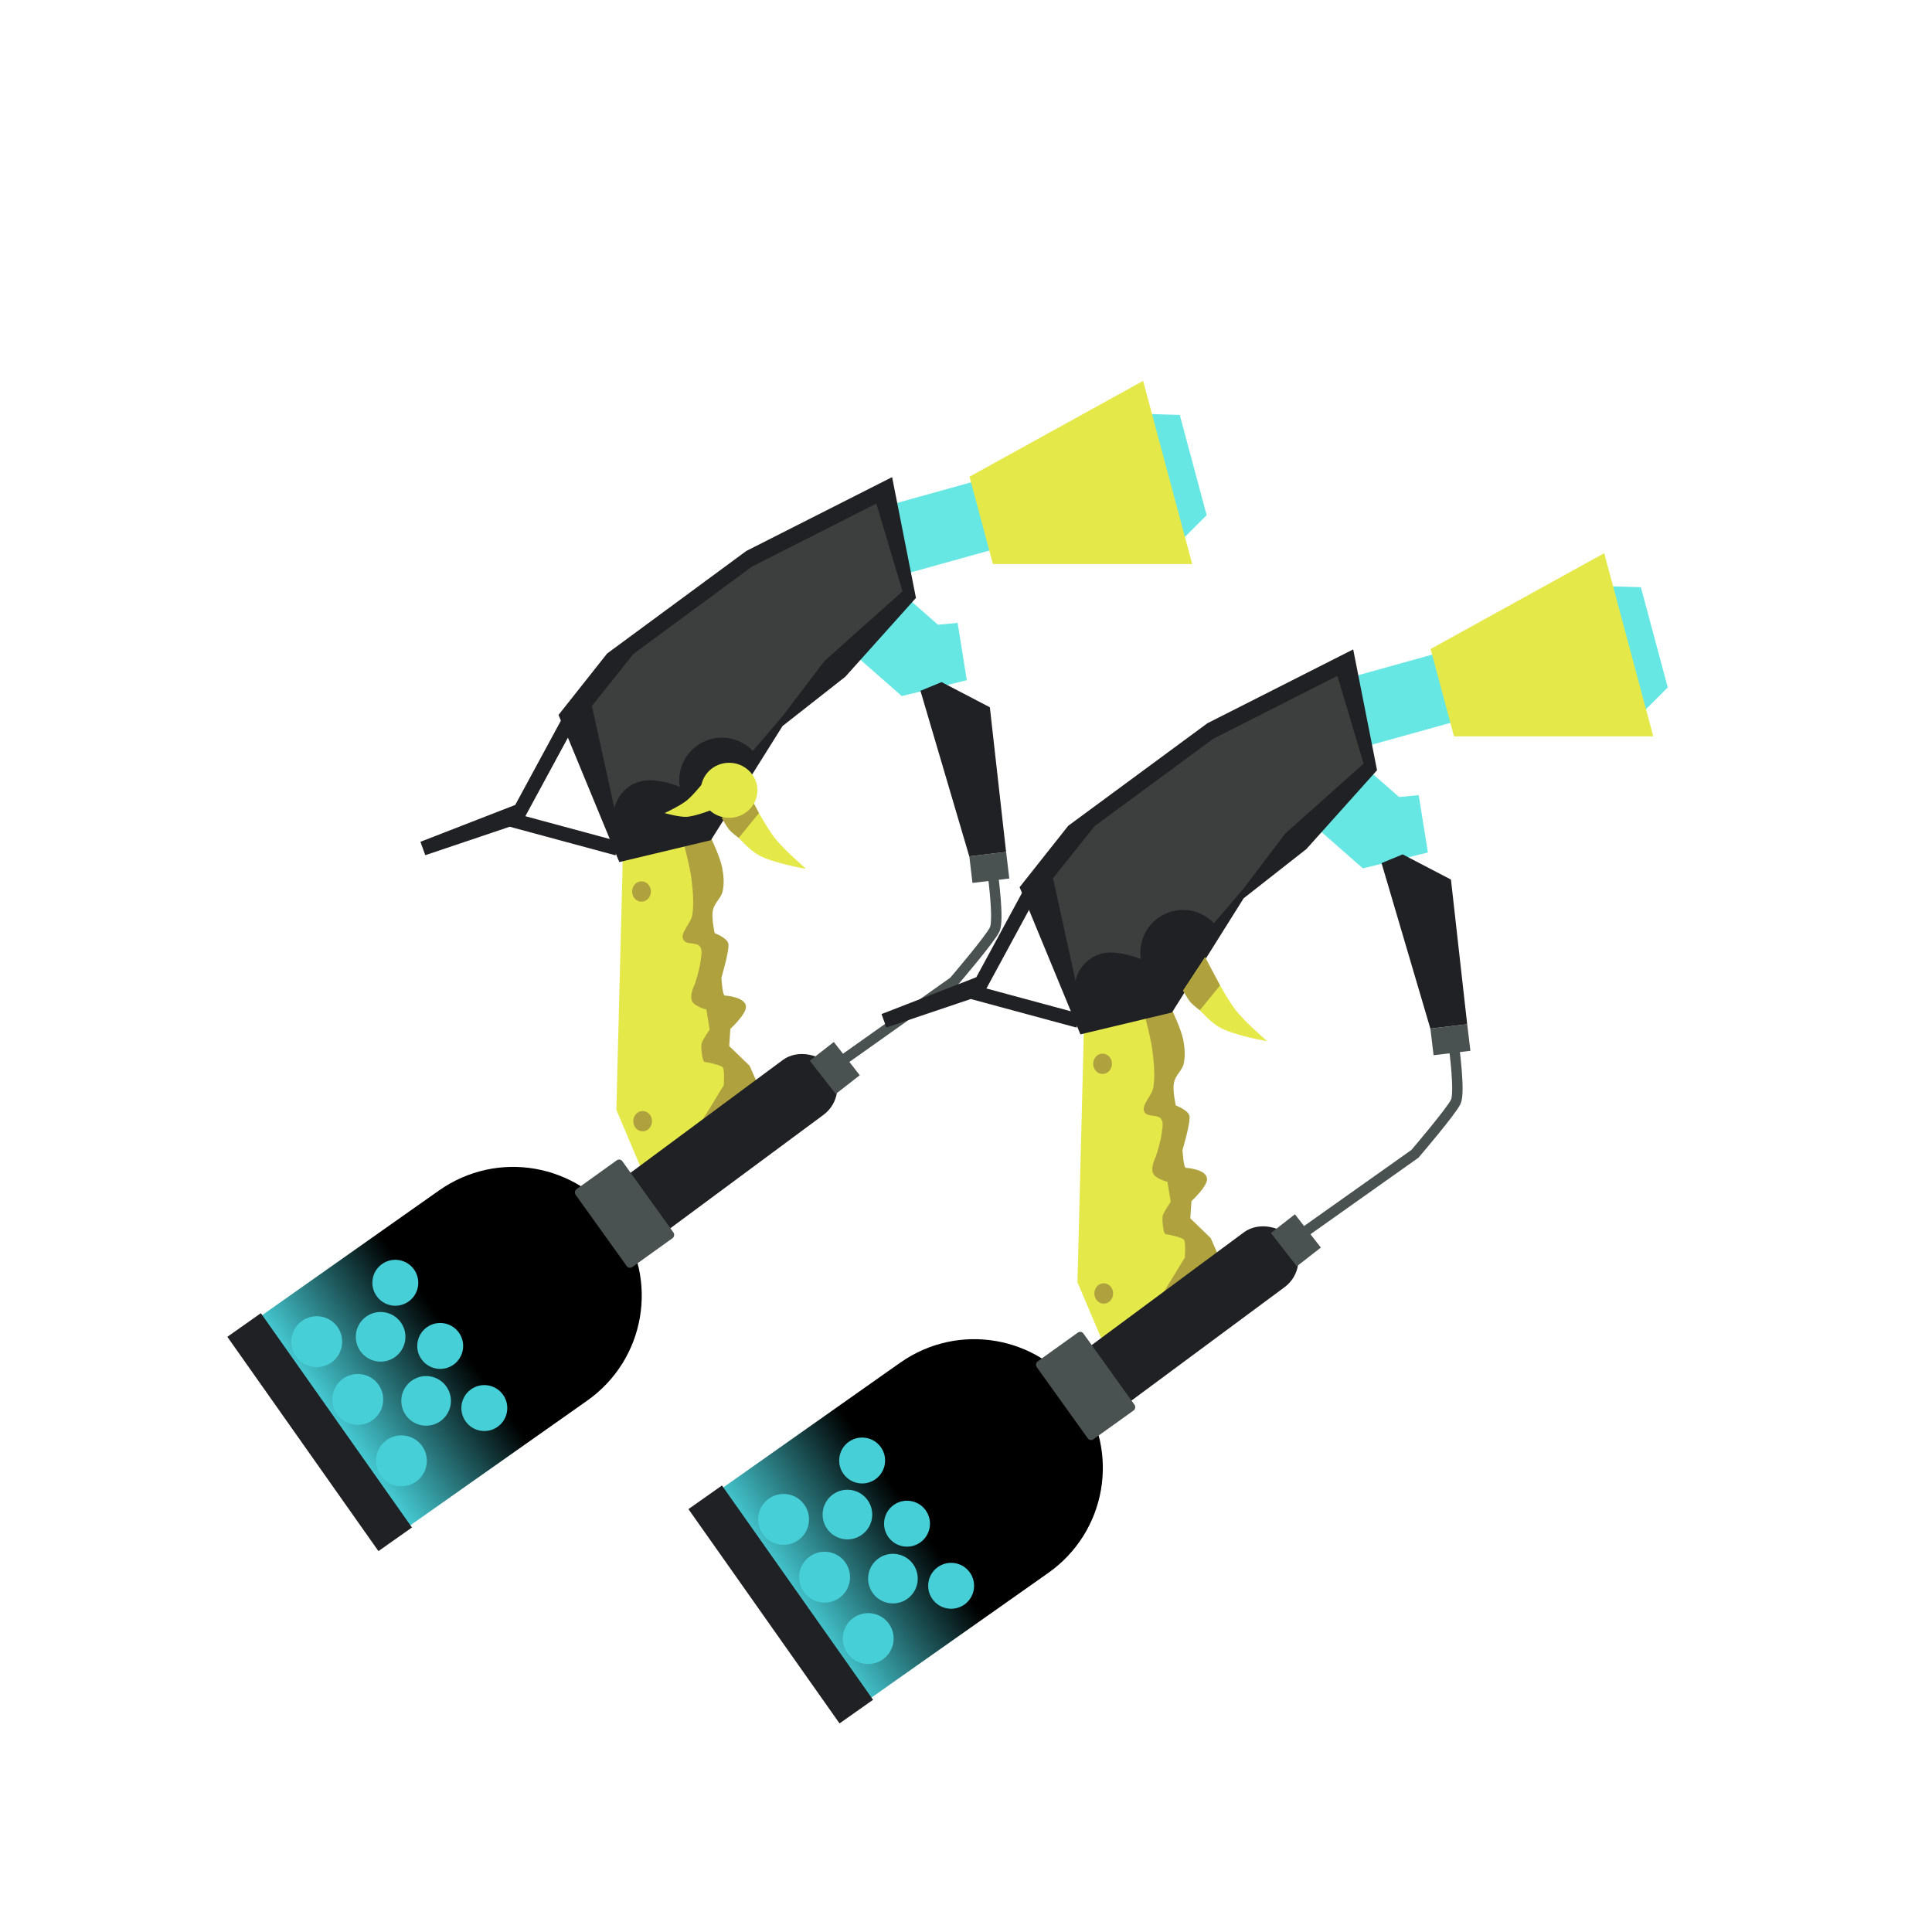<?xml version="1.0" encoding="UTF-8" standalone="no"?>
<!-- Created with Inkscape (http://www.inkscape.org/) -->

<svg
   width="256"
   height="256"
   viewBox="0 0 67.733 67.733"
   version="1.1"
   id="svg1819"
   xml:space="preserve"
   inkscape:version="1.2.1 (9c6d41e410, 2022-07-14, custom)"
   sodipodi:docname="herodualies.svg"
   inkscape:export-filename="hero_dualies.png"
   inkscape:export-xdpi="96"
   inkscape:export-ydpi="96"
   xmlns:inkscape="http://www.inkscape.org/namespaces/inkscape"
   xmlns:sodipodi="http://sodipodi.sourceforge.net/DTD/sodipodi-0.dtd"
   xmlns:xlink="http://www.w3.org/1999/xlink"
   xmlns="http://www.w3.org/2000/svg"
   xmlns:svg="http://www.w3.org/2000/svg"><sodipodi:namedview
     id="namedview1821"
     pagecolor="#ffffff"
     bordercolor="#666666"
     borderopacity="1.0"
     inkscape:showpageshadow="2"
     inkscape:pageopacity="0.0"
     inkscape:pagecheckerboard="0"
     inkscape:deskcolor="#d1d1d1"
     inkscape:document-units="mm"
     showgrid="false"
     inkscape:zoom="4.7878739"
     inkscape:cx="117.4843"
     inkscape:cy="109.54758"
     inkscape:window-width="1916"
     inkscape:window-height="1036"
     inkscape:window-x="0"
     inkscape:window-y="20"
     inkscape:window-maximized="1"
     inkscape:current-layer="layer1" /><defs
     id="defs1816"><linearGradient
       id="linearGradient1606"
       inkscape:swatch="solid"><stop
         style="stop-color:#64be43;stop-opacity:1;"
         offset="0"
         id="stop1604" /></linearGradient><linearGradient
       id="linearGradient1600"
       inkscape:swatch="solid"><stop
         style="stop-color:#559435;stop-opacity:1;"
         offset="0"
         id="stop1598" /></linearGradient><linearGradient
       id="linearGradient4364"
       inkscape:swatch="solid"><stop
         style="stop-color:#000000;stop-opacity:1;"
         offset="0"
         id="stop4362" /></linearGradient><linearGradient
       id="linearGradient1712"
       inkscape:swatch="gradient"><stop
         style="stop-color:#47cfd8;stop-opacity:1;"
         offset="0"
         id="stop1708" /><stop
         style="stop-color:#000000;stop-opacity:1;"
         offset="1"
         id="stop1710" /></linearGradient><linearGradient
       id="linearGradient1157"
       inkscape:swatch="solid"><stop
         style="stop-color:#1f2124;stop-opacity:1;"
         offset="0"
         id="stop1155" /></linearGradient><linearGradient
       id="linearGradient1151"
       inkscape:swatch="solid"><stop
         style="stop-color:#1f2124;stop-opacity:1;"
         offset="0"
         id="stop1149" /></linearGradient><linearGradient
       id="linearGradient1145"
       inkscape:swatch="solid"><stop
         style="stop-color:#cfd4d0;stop-opacity:1;"
         offset="0"
         id="stop1143" /></linearGradient><linearGradient
       id="linearGradient1139"
       inkscape:swatch="solid"><stop
         style="stop-color:#202123;stop-opacity:1;"
         offset="0"
         id="stop1137" /></linearGradient><linearGradient
       id="linearGradient1133"
       inkscape:swatch="solid"><stop
         style="stop-color:#202123;stop-opacity:1;"
         offset="0"
         id="stop1131" /></linearGradient><linearGradient
       id="linearGradient1127"
       inkscape:swatch="solid"><stop
         style="stop-color:#cfd4d0;stop-opacity:1;"
         offset="0"
         id="stop1125" /></linearGradient><linearGradient
       id="linearGradient1119"
       inkscape:swatch="solid"><stop
         style="stop-color:#1f2124;stop-opacity:1;"
         offset="0"
         id="stop1117" /></linearGradient><linearGradient
       id="linearGradient1113"
       inkscape:swatch="solid"><stop
         style="stop-color:#4b4f50;stop-opacity:1;"
         offset="0"
         id="stop1111" /></linearGradient><linearGradient
       id="linearGradient1107"
       inkscape:swatch="solid"><stop
         style="stop-color:#4b4f50;stop-opacity:1;"
         offset="0"
         id="stop1105" /></linearGradient><linearGradient
       id="linearGradient1005"
       inkscape:swatch="solid"><stop
         style="stop-color:#559435;stop-opacity:1;"
         offset="0"
         id="stop1003" /></linearGradient><linearGradient
       id="linearGradient999"
       inkscape:swatch="solid"><stop
         style="stop-color:#559435;stop-opacity:1;"
         offset="0"
         id="stop997" /></linearGradient><linearGradient
       id="linearGradient993"
       inkscape:swatch="solid"><stop
         style="stop-color:#948935;stop-opacity:1;"
         offset="0"
         id="stop991" /></linearGradient><linearGradient
       id="linearGradient981"
       inkscape:swatch="solid"><stop
         style="stop-color:#61ba41;stop-opacity:1;"
         offset="0"
         id="stop979" /></linearGradient><linearGradient
       id="linearGradient971"
       inkscape:swatch="solid"><stop
         style="stop-color:#be329d;stop-opacity:1;"
         offset="0"
         id="stop969" /></linearGradient><linearGradient
       id="linearGradient965"
       inkscape:swatch="solid"><stop
         style="stop-color:#be329d;stop-opacity:1;"
         offset="0"
         id="stop963" /></linearGradient><linearGradient
       id="linearGradient959"
       inkscape:swatch="solid"><stop
         style="stop-color:#be329d;stop-opacity:1;"
         offset="0"
         id="stop957" /></linearGradient><linearGradient
       id="linearGradient953"
       inkscape:swatch="solid"><stop
         style="stop-color:#67e7e4;stop-opacity:1;"
         offset="0"
         id="stop951" /></linearGradient><linearGradient
       id="linearGradient947"
       inkscape:swatch="solid"><stop
         style="stop-color:#61ba41;stop-opacity:1;"
         offset="0"
         id="stop945" /></linearGradient><linearGradient
       id="linearGradient941"
       inkscape:swatch="solid"><stop
         style="stop-color:#61ba41;stop-opacity:1;"
         offset="0"
         id="stop939" /></linearGradient><linearGradient
       id="linearGradient935"
       inkscape:swatch="solid"><stop
         style="stop-color:#e4e849;stop-opacity:1;"
         offset="0"
         id="stop933" /></linearGradient><linearGradient
       id="linearGradient14224"
       inkscape:swatch="solid"><stop
         style="stop-color:#afa23e;stop-opacity:1;"
         offset="0"
         id="stop14222" /></linearGradient><linearGradient
       id="linearGradient10837"
       inkscape:swatch="solid"><stop
         style="stop-color:#000000;stop-opacity:1;"
         offset="0"
         id="stop10835" /></linearGradient><linearGradient
       id="linearGradient10623"
       inkscape:swatch="solid"><stop
         style="stop-color:#3d3f3f;stop-opacity:1;"
         offset="0"
         id="stop10621" /></linearGradient><linearGradient
       id="linearGradient9440"
       inkscape:swatch="solid"><stop
         style="stop-color:#1f2124;stop-opacity:1;"
         offset="0"
         id="stop9438" /></linearGradient><linearGradient
       id="linearGradient8880"
       inkscape:swatch="solid"><stop
         style="stop-color:#1f2124;stop-opacity:1;"
         offset="0"
         id="stop8878" /></linearGradient><linearGradient
       id="linearGradient8874"
       inkscape:swatch="solid"><stop
         style="stop-color:#4b4f50;stop-opacity:1;"
         offset="0"
         id="stop8872" /></linearGradient><linearGradient
       id="linearGradient8868"
       inkscape:swatch="solid"><stop
         style="stop-color:#4b4f50;stop-opacity:1;"
         offset="0"
         id="stop8866" /></linearGradient><linearGradient
       id="linearGradient8862"
       inkscape:swatch="solid"><stop
         style="stop-color:#4a5151;stop-opacity:1;"
         offset="0"
         id="stop8860" /></linearGradient><linearGradient
       id="linearGradient7959"
       inkscape:swatch="solid"><stop
         style="stop-color:#1f2124;stop-opacity:1;"
         offset="0"
         id="stop7957" /></linearGradient><linearGradient
       id="linearGradient7519"
       inkscape:swatch="solid"><stop
         style="stop-color:#4b4f50;stop-opacity:1;"
         offset="0"
         id="stop7517" /></linearGradient><linearGradient
       id="linearGradient7444"
       inkscape:swatch="solid"><stop
         style="stop-color:#000000;stop-opacity:1;"
         offset="0"
         id="stop7442" /></linearGradient><linearGradient
       inkscape:collect="always"
       xlink:href="#linearGradient7959"
       id="linearGradient7961"
       x1="42.543"
       y1="39.268"
       x2="44.827"
       y2="39.268"
       gradientUnits="userSpaceOnUse"
       gradientTransform="rotate(-10.739,13.378,1.933)" /><linearGradient
       inkscape:collect="always"
       xlink:href="#linearGradient8862"
       id="linearGradient8864"
       x1="45.933"
       y1="39.74"
       x2="47.233"
       y2="39.74"
       gradientUnits="userSpaceOnUse"
       gradientTransform="translate(-0.425,2.494)" /><linearGradient
       inkscape:collect="always"
       xlink:href="#linearGradient8862"
       id="linearGradient8870"
       x1="45.559"
       y1="37.601"
       x2="51.402"
       y2="37.601"
       gradientUnits="userSpaceOnUse"
       gradientTransform="translate(-0.126,2.527)" /><linearGradient
       inkscape:collect="always"
       xlink:href="#linearGradient8862"
       id="linearGradient8876"
       x1="59.57"
       y1="-10.75"
       x2="61.049"
       y2="-10.75"
       gradientUnits="userSpaceOnUse"
       gradientTransform="translate(1.915,1.653)" /><linearGradient
       inkscape:collect="always"
       xlink:href="#linearGradient7959"
       id="linearGradient8882"
       x1="2.365"
       y1="59.915"
       x2="12.13"
       y2="59.915"
       gradientUnits="userSpaceOnUse"
       gradientTransform="translate(-1.605,1.955)" /><linearGradient
       inkscape:collect="always"
       xlink:href="#linearGradient9440"
       id="linearGradient9446"
       gradientUnits="userSpaceOnUse"
       x1="36.9"
       y1="27.137"
       x2="48.082"
       y2="27.137"
       gradientTransform="matrix(1.173,0,0,1.173,-7.717,-2.068)" /><linearGradient
       inkscape:collect="always"
       xlink:href="#linearGradient10623"
       id="linearGradient10625"
       x1="37.043"
       y1="27.144"
       x2="47.931"
       y2="27.144"
       gradientUnits="userSpaceOnUse"
       gradientTransform="translate(-0.126,2.527)" /><linearGradient
       inkscape:collect="always"
       xlink:href="#linearGradient14224"
       id="linearGradient14226"
       x1="38.452"
       y1="34.769"
       x2="39.11"
       y2="34.769"
       gradientUnits="userSpaceOnUse"
       gradientTransform="translate(-0.126,2.527)" /><linearGradient
       inkscape:collect="always"
       xlink:href="#linearGradient14224"
       id="linearGradient14230"
       gradientUnits="userSpaceOnUse"
       x1="38.452"
       y1="34.769"
       x2="39.11"
       y2="34.769"
       gradientTransform="translate(-0.086,10.578)" /><linearGradient
       inkscape:collect="always"
       xlink:href="#linearGradient7959"
       id="linearGradient419"
       gradientUnits="userSpaceOnUse"
       x1="2.365"
       y1="59.915"
       x2="12.13"
       y2="59.915"
       gradientTransform="translate(-10.999,-12.521)" /><linearGradient
       inkscape:collect="always"
       xlink:href="#linearGradient8862"
       id="linearGradient421"
       gradientUnits="userSpaceOnUse"
       x1="59.57"
       y1="-10.75"
       x2="61.049"
       y2="-10.75"
       gradientTransform="translate(-12.787,10.688)" /><linearGradient
       inkscape:collect="always"
       xlink:href="#linearGradient8862"
       id="linearGradient423"
       gradientUnits="userSpaceOnUse"
       x1="45.933"
       y1="39.74"
       x2="47.233"
       y2="39.74"
       gradientTransform="translate(-15.758,-5.424)" /><linearGradient
       inkscape:collect="always"
       xlink:href="#linearGradient8862"
       id="linearGradient425"
       gradientUnits="userSpaceOnUse"
       x1="45.559"
       y1="37.601"
       x2="51.402"
       y2="37.601"
       gradientTransform="translate(-16.291,-3.514)" /><linearGradient
       inkscape:collect="always"
       xlink:href="#linearGradient7959"
       id="linearGradient427"
       gradientUnits="userSpaceOnUse"
       x1="42.543"
       y1="39.268"
       x2="44.827"
       y2="39.268"
       gradientTransform="rotate(-10.739,-26.838,84.909)" /><linearGradient
       inkscape:collect="always"
       xlink:href="#linearGradient9440"
       id="linearGradient429"
       gradientUnits="userSpaceOnUse"
       gradientTransform="matrix(1.173,0,0,1.173,-23.883,-8.108)"
       x1="36.9"
       y1="27.137"
       x2="48.082"
       y2="27.137" /><linearGradient
       inkscape:collect="always"
       xlink:href="#linearGradient10623"
       id="linearGradient431"
       gradientUnits="userSpaceOnUse"
       x1="37.043"
       y1="27.144"
       x2="47.931"
       y2="27.144"
       gradientTransform="translate(-16.291,-3.514)" /><linearGradient
       inkscape:collect="always"
       xlink:href="#linearGradient14224"
       id="linearGradient433"
       gradientUnits="userSpaceOnUse"
       x1="38.452"
       y1="34.769"
       x2="39.11"
       y2="34.769"
       gradientTransform="translate(-16.291,-3.514)" /><linearGradient
       inkscape:collect="always"
       xlink:href="#linearGradient14224"
       id="linearGradient435"
       gradientUnits="userSpaceOnUse"
       gradientTransform="translate(-16.251,4.538)"
       x1="38.452"
       y1="34.769"
       x2="39.11"
       y2="34.769" /><linearGradient
       inkscape:collect="always"
       xlink:href="#linearGradient935"
       id="linearGradient937"
       x1="50.281"
       y1="20.077"
       x2="58.088"
       y2="20.077"
       gradientUnits="userSpaceOnUse"
       gradientTransform="translate(-0.126,2.527)" /><linearGradient
       inkscape:collect="always"
       xlink:href="#linearGradient935"
       id="linearGradient943"
       x1="41.604"
       y1="32.502"
       x2="44.55"
       y2="32.502"
       gradientUnits="userSpaceOnUse"
       gradientTransform="translate(-0.126,2.527)" /><linearGradient
       inkscape:collect="always"
       xlink:href="#linearGradient935"
       id="linearGradient949"
       x1="37.901"
       y1="38.8"
       x2="42.199"
       y2="38.8"
       gradientUnits="userSpaceOnUse"
       gradientTransform="translate(-0.126,2.527)" /><linearGradient
       inkscape:collect="always"
       xlink:href="#linearGradient953"
       id="linearGradient955"
       x1="56.665"
       y1="20.253"
       x2="58.594"
       y2="20.253"
       gradientUnits="userSpaceOnUse"
       gradientTransform="translate(-0.126,2.527)" /><linearGradient
       inkscape:collect="always"
       xlink:href="#linearGradient953"
       id="linearGradient961"
       x1="40.123"
       y1="34.398"
       x2="43.183"
       y2="34.398"
       gradientUnits="userSpaceOnUse"
       gradientTransform="translate(-0.798,2.401)" /><linearGradient
       inkscape:collect="always"
       xlink:href="#linearGradient953"
       id="linearGradient967"
       x1="46.34"
       y1="26.214"
       x2="50.186"
       y2="26.214"
       gradientUnits="userSpaceOnUse"
       gradientTransform="translate(-0.126,2.527)" /><linearGradient
       inkscape:collect="always"
       xlink:href="#linearGradient953"
       id="linearGradient973"
       x1="46.34"
       y1="26.214"
       x2="50.186"
       y2="26.214"
       gradientUnits="userSpaceOnUse"
       gradientTransform="translate(-16.291,-3.514)" /><linearGradient
       inkscape:collect="always"
       xlink:href="#linearGradient953"
       id="linearGradient975"
       x1="40.123"
       y1="34.398"
       x2="43.183"
       y2="34.398"
       gradientUnits="userSpaceOnUse"
       gradientTransform="translate(-14.755,-7.749)" /><linearGradient
       inkscape:collect="always"
       xlink:href="#linearGradient953"
       id="linearGradient977"
       x1="56.665"
       y1="20.253"
       x2="58.594"
       y2="20.253"
       gradientUnits="userSpaceOnUse"
       gradientTransform="translate(-16.291,-3.514)" /><linearGradient
       inkscape:collect="always"
       xlink:href="#linearGradient935"
       id="linearGradient983"
       x1="37.901"
       y1="38.8"
       x2="42.199"
       y2="38.8"
       gradientUnits="userSpaceOnUse"
       gradientTransform="translate(-16.291,-3.514)" /><linearGradient
       inkscape:collect="always"
       xlink:href="#linearGradient935"
       id="linearGradient985"
       x1="24.698"
       y1="25.18"
       x2="26.679"
       y2="25.18"
       gradientUnits="userSpaceOnUse"
       gradientTransform="translate(-0.126,2.527)" /><linearGradient
       inkscape:collect="always"
       xlink:href="#linearGradient935"
       id="linearGradient987"
       x1="23.428"
       y1="25.482"
       x2="25.2"
       y2="25.482"
       gradientUnits="userSpaceOnUse"
       gradientTransform="translate(-0.126,2.527)" /><linearGradient
       inkscape:collect="always"
       xlink:href="#linearGradient935"
       id="linearGradient989"
       x1="41.604"
       y1="32.502"
       x2="44.55"
       y2="32.502"
       gradientUnits="userSpaceOnUse"
       gradientTransform="translate(-16.291,-3.514)" /><linearGradient
       inkscape:collect="always"
       xlink:href="#linearGradient14224"
       id="linearGradient995"
       x1="40.222"
       y1="37.816"
       x2="42.987"
       y2="37.816"
       gradientUnits="userSpaceOnUse"
       gradientTransform="translate(-16.291,-3.514)" /><linearGradient
       inkscape:collect="always"
       xlink:href="#linearGradient14224"
       id="linearGradient1001"
       x1="1.297"
       y1="52.962"
       x2="2.859"
       y2="52.962"
       gradientUnits="userSpaceOnUse"
       gradientTransform="rotate(-50.666,-11.857,15.45)" /><linearGradient
       inkscape:collect="always"
       xlink:href="#linearGradient14224"
       id="linearGradient1007"
       x1="1.297"
       y1="52.962"
       x2="2.859"
       y2="52.962"
       gradientUnits="userSpaceOnUse"
       gradientTransform="rotate(-50.666,2.606,1.396)" /><linearGradient
       inkscape:collect="always"
       xlink:href="#linearGradient8862"
       id="linearGradient1109"
       x1="58.006"
       y1="-4.203"
       x2="61.364"
       y2="-4.203"
       gradientUnits="userSpaceOnUse"
       gradientTransform="translate(1.98,1.574)" /><linearGradient
       inkscape:collect="always"
       xlink:href="#linearGradient8862"
       id="linearGradient1115"
       x1="58.006"
       y1="-4.203"
       x2="61.364"
       y2="-4.203"
       gradientUnits="userSpaceOnUse"
       gradientTransform="translate(-12.347,11.194)" /><linearGradient
       inkscape:collect="always"
       xlink:href="#linearGradient9440"
       id="linearGradient1121"
       x1="40.105"
       y1="30.835"
       x2="42.913"
       y2="30.835"
       gradientUnits="userSpaceOnUse"
       gradientTransform="translate(-0.126,2.527)" /><linearGradient
       inkscape:collect="always"
       xlink:href="#linearGradient9440"
       id="linearGradient1123"
       x1="37.8"
       y1="32.135"
       x2="41.097"
       y2="32.135"
       gradientUnits="userSpaceOnUse"
       gradientTransform="translate(-0.126,2.527)" /><linearGradient
       inkscape:collect="always"
       xlink:href="#linearGradient1712"
       id="linearGradient1129"
       x1="41.635"
       y1="57.786"
       x2="41.703"
       y2="52.518"
       gradientUnits="userSpaceOnUse"
       gradientTransform="rotate(54.814,35.283,45.334)" /><linearGradient
       inkscape:collect="always"
       xlink:href="#linearGradient9440"
       id="linearGradient1135"
       x1="35.049"
       y1="58.09"
       x2="44.242"
       y2="58.09"
       gradientUnits="userSpaceOnUse"
       gradientTransform="translate(22.099,-48.048)" /><linearGradient
       inkscape:collect="always"
       xlink:href="#linearGradient9440"
       id="linearGradient1141"
       x1="35.049"
       y1="58.09"
       x2="44.242"
       y2="58.09"
       gradientUnits="userSpaceOnUse"
       gradientTransform="translate(7.847,-38.317)" /><linearGradient
       inkscape:collect="always"
       xlink:href="#linearGradient9440"
       id="linearGradient1153"
       x1="31.03"
       y1="31.03"
       x2="37.999"
       y2="31.03"
       gradientUnits="userSpaceOnUse"
       gradientTransform="translate(-16.291,-3.514)" /><linearGradient
       inkscape:collect="always"
       xlink:href="#linearGradient9440"
       id="linearGradient1159"
       x1="31.03"
       y1="31.03"
       x2="37.999"
       y2="31.03"
       gradientUnits="userSpaceOnUse"
       gradientTransform="translate(-0.126,2.527)" /><linearGradient
       inkscape:collect="always"
       xlink:href="#linearGradient1712"
       id="linearGradient1716"
       gradientUnits="userSpaceOnUse"
       x1="40.175"
       y1="57.558"
       x2="40.118"
       y2="52.325"
       gradientTransform="rotate(54.814,33.026,26.726)" /><linearGradient
       inkscape:collect="always"
       xlink:href="#linearGradient14224"
       id="linearGradient1602"
       x1="40.096"
       y1="40.343"
       x2="42.861"
       y2="40.343"
       gradientUnits="userSpaceOnUse" /><linearGradient
       inkscape:collect="always"
       xlink:href="#linearGradient935"
       id="linearGradient1608"
       x1="33.99"
       y1="16.564"
       x2="41.797"
       y2="16.564"
       gradientUnits="userSpaceOnUse" /></defs><g
     inkscape:label="Layer 1"
     inkscape:groupmode="layer"
     id="layer1"><path
   style="fill:url(#linearGradient977);fill-opacity:1;stroke:none;stroke-width:0.265px;stroke-linecap:butt;stroke-linejoin:miter;stroke-opacity:1"
   d="m 40.374,14.517 0.987,0.03 0.942,3.514 -0.901,0.901 z"
   id="path369" /><rect
   style="fill:url(#linearGradient975);fill-opacity:1;stroke:none;stroke-width:0.5;stroke-dasharray:none;stroke-opacity:1;paint-order:stroke fill markers"
   id="rect371"
   width="3.059"
   height="2.476"
   x="25.369"
   y="25.411"
   transform="rotate(-15.537)" /><path
   style="display:inline;fill:url(#linearGradient983);fill-opacity:1;stroke:none;stroke-width:0.265px;stroke-linecap:butt;stroke-linejoin:miter;stroke-opacity:1"
   d="m 21.821,30.59 -0.212,8.321 0.855,2.018 3.444,-1.766 -1.69,-9.52 -2.385,0.283 z"
   id="path373" /><path
   style="fill:url(#linearGradient995);fill-opacity:1;stroke:none;stroke-width:0.265px;stroke-linecap:butt;stroke-linejoin:miter;stroke-opacity:1"
   d="m 23.998,29.678 c 0,0 0.196,0.743 0.241,1.123 0.05,0.422 0.096,0.855 0.032,1.276 -0.047,0.309 -0.468,0.652 -0.301,0.887 0.119,0.167 0.454,0.058 0.572,0.225 0.099,0.14 0.036,0.344 0.018,0.514 -0.028,0.271 -0.198,0.793 -0.198,0.793 0,0 -0.21,0.4 -0.094,0.614 0.099,0.183 0.496,0.283 0.496,0.283 l 0.115,0.7 c 0,0 -0.26,0.382 -0.284,0.494 -0.024,0.112 0.019,0.646 0.113,0.646 0.094,0 0.563,0.109 0.633,0.189 0.07,0.08 0.033,0.623 0.033,0.623 l -0.767,1.258 2.09,-0.991 -0.417,-0.948 -0.714,-0.69 0.038,-0.603 c 0,0 0.565,-0.517 0.548,-0.784 -0.02,-0.321 -0.658,-0.383 -0.741,-0.383 -0.084,0 -0.12,-0.626 -0.12,-0.626 0,0 0.306,-1.018 0.24,-1.214 -0.065,-0.196 -0.474,-0.348 -0.474,-0.348 0,0 -0.113,-0.494 -0.071,-0.765 0.046,-0.304 0.29,-0.444 0.347,-0.697 0.062,-0.273 0.038,-0.564 -0.015,-0.838 -0.076,-0.39 -0.426,-1.113 -0.426,-1.113 z"
   id="path375"
   sodipodi:nodetypes="cssssscsccsssccccccsscscssscc" /><rect
   style="fill:url(#linearGradient419);fill-opacity:1;stroke-width:0.665;paint-order:stroke fill markers"
   id="rect377"
   width="9.765"
   height="2.394"
   x="-8.634"
   y="46.197"
   ry="1.197"
   transform="rotate(-36.531)" /><path
   id="path379"
   style="fill:url(#linearGradient1716);fill-opacity:1;stroke-width:0.633;paint-order:stroke fill markers"
   d="m 21.671,42.824 c -1.439,-2.041 -4.24,-2.526 -6.281,-1.087 l -6.668,4.701 5.195,7.368 6.668,-4.701 c 2.041,-1.439 2.525,-4.24 1.087,-6.281 z" /><rect
   style="fill:url(#linearGradient1141);fill-opacity:1;stroke-width:0.665;paint-order:stroke fill markers"
   id="rect381"
   width="9.193"
   height="1.438"
   x="42.896"
   y="19.054"
   transform="rotate(54.814)" /><rect
   style="fill:url(#linearGradient1115);fill-opacity:1;stroke-width:0.665;paint-order:stroke fill markers"
   id="rect385"
   width="3.358"
   height="2.017"
   x="45.66"
   y="5.982"
   transform="rotate(54.37)"
   ry="0.139" /><rect
   style="fill:url(#linearGradient421);fill-opacity:1;stroke-width:0.665;paint-order:stroke fill markers"
   id="rect387"
   width="1.479"
   height="1.068"
   x="46.783"
   y="-0.596"
   transform="rotate(52.062)" /><rect
   style="fill:url(#linearGradient423);fill-opacity:1;stroke-width:0.584;paint-order:stroke fill markers"
   id="rect389"
   width="1.3"
   height="0.939"
   x="30.175"
   y="33.846"
   transform="rotate(-6.823)" /><path
   style="fill:none;fill-opacity:0;stroke:url(#linearGradient425);stroke-width:0.365;stroke-linecap:butt;stroke-linejoin:miter;stroke-dasharray:none;stroke-opacity:1"
   d="m 34.822,30.757 c 0,0 0.2,1.501 0.052,1.825 -0.147,0.325 -1.433,1.829 -1.433,1.829 l -4.068,2.883"
   id="path391" /><path
   style="fill:url(#linearGradient973);fill-opacity:1;stroke:none;stroke-width:0.265px;stroke-linecap:butt;stroke-linejoin:miter;stroke-opacity:1"
   d="m 30.049,23.028 1.565,1.375 2.281,-0.556 -0.322,-2.01 -0.688,0.066 -1.031,-0.905 z"
   id="path393" /><path
   id="path395"
   style="fill:url(#linearGradient427);fill-opacity:1;stroke:none;stroke-width:0.365;paint-order:stroke fill markers"
   d="m 32.27,24.219 0.74,-0.306 1.693,0.883 0.569,5.071 -1.291,0.154 z"
   sodipodi:nodetypes="cccccc" /><path
   style="display:inline;fill:url(#linearGradient429);fill-opacity:1;stroke:none;stroke-width:0.31px;stroke-linecap:butt;stroke-linejoin:miter;stroke-opacity:1"
   d="m 19.581,25.064 2.131,5.159 3.211,-0.767 2.512,-4.003 2.199,-1.726 2.478,-2.764 -0.836,-4.236 -5.11,2.588 -4.88,3.595 z"
   id="path397"
   sodipodi:nodetypes="cccccccccc" /><path
   style="display:inline;fill:url(#linearGradient431);fill-opacity:1;stroke:none;stroke-width:0.265px;stroke-linecap:butt;stroke-linejoin:miter;stroke-opacity:1"
   d="m 20.752,24.748 1.066,4.858 2.528,-0.887 3.103,-3.627 1.447,-1.911 2.744,-2.449 -0.917,-3.077 -4.355,2.206 -4.16,3.064 z"
   id="path399" /><path
   id="path401"
   style="fill:#1f2124;stroke-width:0.365;paint-order:stroke fill markers"
   d="m 24.806,28.529 c 0,0.697 -1.934,1.358 -2.631,1.358 -0.697,1e-6 -0.666,-0.575 -0.666,-1.272 0,-0.697 0.565,-1.262 1.262,-1.262 0.697,0 2.035,0.478 2.035,1.175 z"
   sodipodi:nodetypes="sssss" /><path
   id="path403"
   style="fill:#1f2124;fill-opacity:1;stroke:none;stroke-width:0.433;stroke-dasharray:none;stroke-opacity:1;paint-order:stroke fill markers"
   d="m 25.31,25.862 a 1.497,1.497 0 0 0 -1.497,1.497 1.497,1.497 0 0 0 1.033,1.423 l 1.775,-2.144 a 1.497,1.497 0 0 0 -1.312,-0.776 z" /><ellipse
   style="fill:url(#linearGradient433);fill-opacity:1;stroke:none;stroke-width:0.365;stroke-dasharray:none;stroke-opacity:1;paint-order:stroke fill markers"
   id="ellipse405"
   cx="22.49"
   cy="31.255"
   rx="0.329"
   ry="0.357" /><ellipse
   style="fill:url(#linearGradient435);fill-opacity:1;stroke:none;stroke-width:0.365;stroke-dasharray:none;stroke-opacity:1;paint-order:stroke fill markers"
   id="ellipse407"
   cx="22.53"
   cy="39.307"
   rx="0.329"
   ry="0.357" /><path
   style="fill:url(#linearGradient989);fill-opacity:1;stroke:none;stroke-width:0.265px;stroke-linecap:butt;stroke-linejoin:miter;stroke-opacity:1"
   d="m 25.313,28.691 c 0,0 0.739,0.963 1.248,1.268 0.506,0.303 1.698,0.501 1.698,0.501 0,0 -0.786,-0.678 -1.101,-1.086 -0.437,-0.566 -1.073,-1.858 -1.073,-1.858 z"
   id="path409"
   sodipodi:nodetypes="cscscc" /><path
   id="path411"
   style="fill:url(#linearGradient1001);fill-opacity:1;stroke-width:0.365;paint-order:stroke fill markers"
   d="m 25.313,28.691 0.772,-1.175 0.523,0.99 -0.709,0.871 c 0,0 -0.234,-0.172 -0.328,-0.282 -0.102,-0.119 -0.258,-0.405 -0.258,-0.405 z"
   sodipodi:nodetypes="ccccsc" /><path
   style="fill:none;fill-opacity:0;stroke:url(#linearGradient1153);stroke-width:0.5;stroke-linecap:butt;stroke-linejoin:miter;stroke-dasharray:none;stroke-opacity:1"
   d="m 20.002,25.166 -1.763,3.254 -3.409,1.325 3.031,-1.022 3.782,1.022"
   id="path413" /><path
   style="fill:url(#linearGradient1608);fill-opacity:1.0;stroke:none;stroke-width:0.265px;stroke-linecap:butt;stroke-linejoin:miter;stroke-opacity:1"
   d="m 33.99,16.712 0.82,3.062 h 6.986 l -1.72,-6.421 z"
   id="path415" /><path
   style="fill:url(#linearGradient955);fill-opacity:1;stroke:none;stroke-width:0.265px;stroke-linecap:butt;stroke-linejoin:miter;stroke-opacity:1"
   d="m 56.54,20.557 0.987,0.03 0.942,3.514 -0.901,0.901 z"
   id="path20100" /><rect
   style="fill:url(#linearGradient961);fill-opacity:1;stroke:none;stroke-width:0.5;stroke-dasharray:none;stroke-opacity:1;paint-order:stroke fill markers"
   id="rect19950"
   width="3.059"
   height="2.476"
   x="39.325"
   y="35.561"
   transform="rotate(-15.537)" /><path
   style="display:inline;fill:url(#linearGradient949);fill-opacity:1;stroke:none;stroke-width:0.265px;stroke-linecap:butt;stroke-linejoin:miter;stroke-opacity:1"
   d="m 37.986,36.631 -0.212,8.321 0.855,2.018 3.444,-1.766 -1.69,-9.52 -2.385,0.283 z"
   id="path14283" /><path
   style="fill:url(#linearGradient1602);fill-opacity:1.0;stroke:none;stroke-width:0.265px;stroke-linecap:butt;stroke-linejoin:miter;stroke-opacity:1"
   d="m 40.163,35.718 c 0,0 0.196,0.743 0.241,1.123 0.05,0.422 0.096,0.855 0.032,1.276 -0.047,0.309 -0.468,0.652 -0.301,0.887 0.119,0.167 0.454,0.058 0.572,0.225 0.099,0.14 0.036,0.344 0.018,0.514 -0.028,0.271 -0.198,0.793 -0.198,0.793 0,0 -0.21,0.4 -0.094,0.614 0.099,0.183 0.496,0.283 0.496,0.283 l 0.115,0.7 c 0,0 -0.26,0.382 -0.284,0.494 -0.024,0.112 0.019,0.646 0.113,0.646 0.094,0 0.563,0.109 0.633,0.189 0.07,0.08 0.033,0.623 0.033,0.623 l -0.767,1.258 2.09,-0.991 -0.417,-0.948 -0.714,-0.69 0.038,-0.603 c 0,0 0.565,-0.517 0.548,-0.784 -0.02,-0.321 -0.658,-0.383 -0.741,-0.383 -0.084,0 -0.12,-0.626 -0.12,-0.626 0,0 0.306,-1.018 0.24,-1.214 -0.065,-0.196 -0.474,-0.348 -0.474,-0.348 0,0 -0.113,-0.494 -0.071,-0.765 0.046,-0.304 0.29,-0.444 0.347,-0.697 0.062,-0.273 0.038,-0.564 -0.015,-0.838 -0.076,-0.39 -0.426,-1.113 -0.426,-1.113 z"
   id="path14768"
   sodipodi:nodetypes="cssssscsccsssccccccsscscssscc" /><rect
   style="fill:url(#linearGradient8882);fill-opacity:1;stroke-width:0.665;paint-order:stroke fill markers"
   id="rect4332"
   width="9.765"
   height="2.394"
   x="0.76"
   y="60.674"
   ry="1.197"
   transform="rotate(-36.531)" /><path
   id="rect2058"
   style="fill:url(#linearGradient1129);fill-opacity:1;stroke-width:0.633;stroke-dasharray:none;paint-order:stroke fill markers"
   d="M 37.836,48.864 C 36.397,46.823 33.596,46.338 31.555,47.777 l -6.668,4.701 5.195,7.368 6.668,-4.701 c 2.041,-1.439 2.525,-4.24 1.087,-6.281 z" /><rect
   style="fill:url(#linearGradient1135);fill-opacity:1;stroke-width:0.665;paint-order:stroke fill markers"
   id="rect2065"
   width="9.193"
   height="1.438"
   x="57.148"
   y="9.323"
   transform="rotate(54.814)" /><rect
   style="fill:url(#linearGradient1109);fill-opacity:1;stroke-width:0.665;paint-order:stroke fill markers"
   id="rect3657"
   width="3.358"
   height="2.017"
   x="59.986"
   y="-3.638"
   transform="rotate(54.37)"
   ry="0.139" /><rect
   style="fill:url(#linearGradient8876);fill-opacity:1;stroke-width:0.665;paint-order:stroke fill markers"
   id="rect5076"
   width="1.479"
   height="1.068"
   x="61.486"
   y="-9.631"
   transform="rotate(52.062)" /><rect
   style="fill:url(#linearGradient8864);fill-opacity:1;stroke-width:0.584;paint-order:stroke fill markers"
   id="rect5216"
   width="1.3"
   height="0.939"
   x="45.508"
   y="41.764"
   transform="rotate(-6.823)" /><path
   style="fill:none;fill-opacity:0;stroke:url(#linearGradient8870);stroke-width:0.365;stroke-linecap:butt;stroke-linejoin:miter;stroke-dasharray:none;stroke-opacity:1"
   d="m 50.987,36.797 c 0,0 0.2,1.501 0.052,1.825 -0.147,0.325 -1.433,1.829 -1.433,1.829 l -4.068,2.883"
   id="path5246" /><path
   style="fill:url(#linearGradient967);fill-opacity:1;stroke:none;stroke-width:0.265px;stroke-linecap:butt;stroke-linejoin:miter;stroke-opacity:1"
   d="m 46.214,29.068 1.565,1.375 2.281,-0.556 -0.322,-2.01 -0.688,0.066 -1.031,-0.905 z"
   id="path19413" /><path
   id="rect7388"
   style="fill:url(#linearGradient7961);fill-opacity:1;stroke:none;stroke-width:0.365;paint-order:stroke fill markers"
   d="m 48.435,30.259 0.74,-0.306 1.693,0.883 0.569,5.071 -1.291,0.154 z"
   sodipodi:nodetypes="cccccc" /><path
   style="display:inline;fill:url(#linearGradient9446);fill-opacity:1;stroke:none;stroke-width:0.31px;stroke-linecap:butt;stroke-linejoin:miter;stroke-opacity:1"
   d="m 35.746,31.104 2.131,5.159 3.211,-0.767 2.512,-4.003 2.199,-1.726 2.478,-2.764 -0.836,-4.236 -5.11,2.588 -4.88,3.595 z"
   id="path9444"
   sodipodi:nodetypes="cccccccccc" /><path
   style="display:inline;fill:url(#linearGradient10625);fill-opacity:1;stroke:none;stroke-width:0.265px;stroke-linecap:butt;stroke-linejoin:miter;stroke-opacity:1"
   d="m 36.917,30.788 1.066,4.858 2.528,-0.887 3.103,-3.627 1.447,-1.911 2.744,-2.449 -0.917,-3.077 -4.355,2.206 -4.16,3.064 z"
   id="path8884" /><path
   id="path9500"
   style="fill:url(#linearGradient1123);fill-opacity:1;stroke-width:0.365;paint-order:stroke fill markers"
   d="m 40.971,34.57 c 0,0.697 -1.934,1.358 -2.631,1.358 -0.697,10e-7 -0.666,-0.575 -0.666,-1.272 0,-0.697 0.565,-1.262 1.262,-1.262 0.697,0 2.035,0.478 2.035,1.175 z"
   sodipodi:nodetypes="sssss" /><path
   id="circle9502"
   style="fill:url(#linearGradient1121);fill-opacity:1;stroke:none;stroke-width:0.433;stroke-dasharray:none;stroke-opacity:1;paint-order:stroke fill markers"
   d="m 41.476,31.902 a 1.497,1.497 0 0 0 -1.497,1.497 1.497,1.497 0 0 0 1.033,1.423 l 1.775,-2.144 a 1.497,1.497 0 0 0 -1.312,-0.776 z" /><ellipse
   style="fill:url(#linearGradient14226);fill-opacity:1;stroke:none;stroke-width:0.365;stroke-dasharray:none;stroke-opacity:1;paint-order:stroke fill markers"
   id="path10833"
   cx="38.655"
   cy="37.295"
   rx="0.329"
   ry="0.357" /><ellipse
   style="fill:url(#linearGradient14230);fill-opacity:1;stroke:none;stroke-width:0.365;stroke-dasharray:none;stroke-opacity:1;paint-order:stroke fill markers"
   id="ellipse14228"
   cx="38.695"
   cy="45.347"
   rx="0.329"
   ry="0.357" /><path
   style="fill:url(#linearGradient943);fill-opacity:1;stroke:none;stroke-width:0.265px;stroke-linecap:butt;stroke-linejoin:miter;stroke-opacity:1"
   d="m 41.478,34.732 c 0,0 0.739,0.963 1.248,1.268 0.506,0.303 1.698,0.501 1.698,0.501 0,0 -0.786,-0.678 -1.101,-1.086 -0.437,-0.566 -1.073,-1.858 -1.073,-1.858 z"
   id="path16410"
   sodipodi:nodetypes="cscscc" /><path
   id="rect17076"
   style="fill:url(#linearGradient1007);fill-opacity:1;stroke-width:0.365;paint-order:stroke fill markers"
   d="m 41.478,34.732 0.772,-1.175 0.523,0.99 -0.709,0.871 c 0,0 -0.234,-0.172 -0.328,-0.282 -0.102,-0.119 -0.258,-0.405 -0.258,-0.405 z"
   sodipodi:nodetypes="ccccsc" /><path
   style="fill:none;fill-opacity:0;stroke:url(#linearGradient1159);stroke-width:0.5;stroke-linecap:butt;stroke-linejoin:miter;stroke-dasharray:none;stroke-opacity:1"
   d="m 36.167,31.206 -1.763,3.254 -3.409,1.325 3.031,-1.022 3.782,1.022"
   id="path17272" /><path
   style="fill:url(#linearGradient937);fill-opacity:1;stroke:none;stroke-width:0.265px;stroke-linecap:butt;stroke-linejoin:miter;stroke-opacity:1"
   d="m 50.155,22.753 0.82,3.062 h 6.986 l -1.72,-6.421 z"
   id="path19952" /><ellipse
   style="opacity:1;fill:url(#linearGradient985);fill-opacity:1;stroke-width:0.732;paint-order:stroke fill markers"
   id="path1043"
   cx="25.562"
   cy="27.707"
   rx="0.991"
   ry="0.965" /><path
   style="fill:url(#linearGradient987);fill-opacity:1;stroke:none;stroke-width:0.265px;stroke-linecap:butt;stroke-linejoin:miter;stroke-opacity:1"
   d="m 24.702,27.379 c 0,0 -0.387,0.494 -0.63,0.688 -0.231,0.184 -0.77,0.439 -0.77,0.439 0,0 0.513,0.146 0.774,0.13 0.346,-0.02 0.997,-0.292 0.997,-0.292 z"
   id="path2349"
   sodipodi:nodetypes="cscscc" />
    <g
   id="patterngroup"
   transform="translate(-1.002,57.924)">
      
      </g><g
   id="g638"
   transform="rotate(54.611,19.625,62.979)"><circle
     style="fill:#47cfd8;stroke-width:0.265;paint-order:stroke fill markers"
     id="path610"
     cx="1.694"
     cy="60.693"
     r="0.892" /><circle
     style="fill:#47cfd8;stroke-width:0.265;paint-order:stroke fill markers"
     id="circle612"
     cx="4.178"
     cy="60.693"
     r="0.892" /><circle
     style="fill:#47cfd8;stroke-width:0.265;paint-order:stroke fill markers"
     id="circle614"
     cx="6.818"
     cy="60.693"
     r="0.892" /><circle
     style="fill:#47cfd8;stroke-width:0.258;paint-order:stroke fill markers"
     id="circle616"
     cx="5.607"
     cy="58.769"
     r="0.87" /><circle
     style="fill:#47cfd8;stroke-width:0.258;paint-order:stroke fill markers"
     id="circle618"
     cx="2.852"
     cy="58.769"
     r="0.87" /><circle
     style="fill:#47cfd8;stroke-width:0.239;paint-order:stroke fill markers"
     id="circle620"
     cx="1.606"
     cy="57.251"
     r="0.805" /><circle
     style="fill:#47cfd8;stroke-width:0.239;paint-order:stroke fill markers"
     id="circle626"
     cx="4.323"
     cy="57.251"
     r="0.805" /><circle
     style="fill:#47cfd8;stroke-width:0.239;paint-order:stroke fill markers"
     id="circle628"
     cx="6.994"
     cy="57.251"
     r="0.805" /></g><g
   id="g1414"
   transform="rotate(54.611,21.773,81.945)"><circle
     style="fill:#47cfd8;stroke-width:0.265;paint-order:stroke fill markers"
     id="circle1398"
     cx="1.694"
     cy="60.693"
     r="0.892" /><circle
     style="fill:#47cfd8;stroke-width:0.265;paint-order:stroke fill markers"
     id="circle1400"
     cx="4.178"
     cy="60.693"
     r="0.892" /><circle
     style="fill:#47cfd8;stroke-width:0.265;paint-order:stroke fill markers"
     id="circle1402"
     cx="6.818"
     cy="60.693"
     r="0.892" /><circle
     style="fill:#47cfd8;stroke-width:0.258;paint-order:stroke fill markers"
     id="circle1404"
     cx="5.607"
     cy="58.769"
     r="0.87" /><circle
     style="fill:#47cfd8;stroke-width:0.258;paint-order:stroke fill markers"
     id="circle1406"
     cx="2.852"
     cy="58.769"
     r="0.87" /><circle
     style="fill:#47cfd8;stroke-width:0.239;paint-order:stroke fill markers"
     id="circle1408"
     cx="1.606"
     cy="57.251"
     r="0.805" /><circle
     style="fill:#47cfd8;stroke-width:0.239;paint-order:stroke fill markers"
     id="circle1410"
     cx="4.323"
     cy="57.251"
     r="0.805" /><circle
     style="fill:#47cfd8;stroke-width:0.239;paint-order:stroke fill markers"
     id="circle1412"
     cx="6.994"
     cy="57.251"
     r="0.805" /></g></g></svg>
